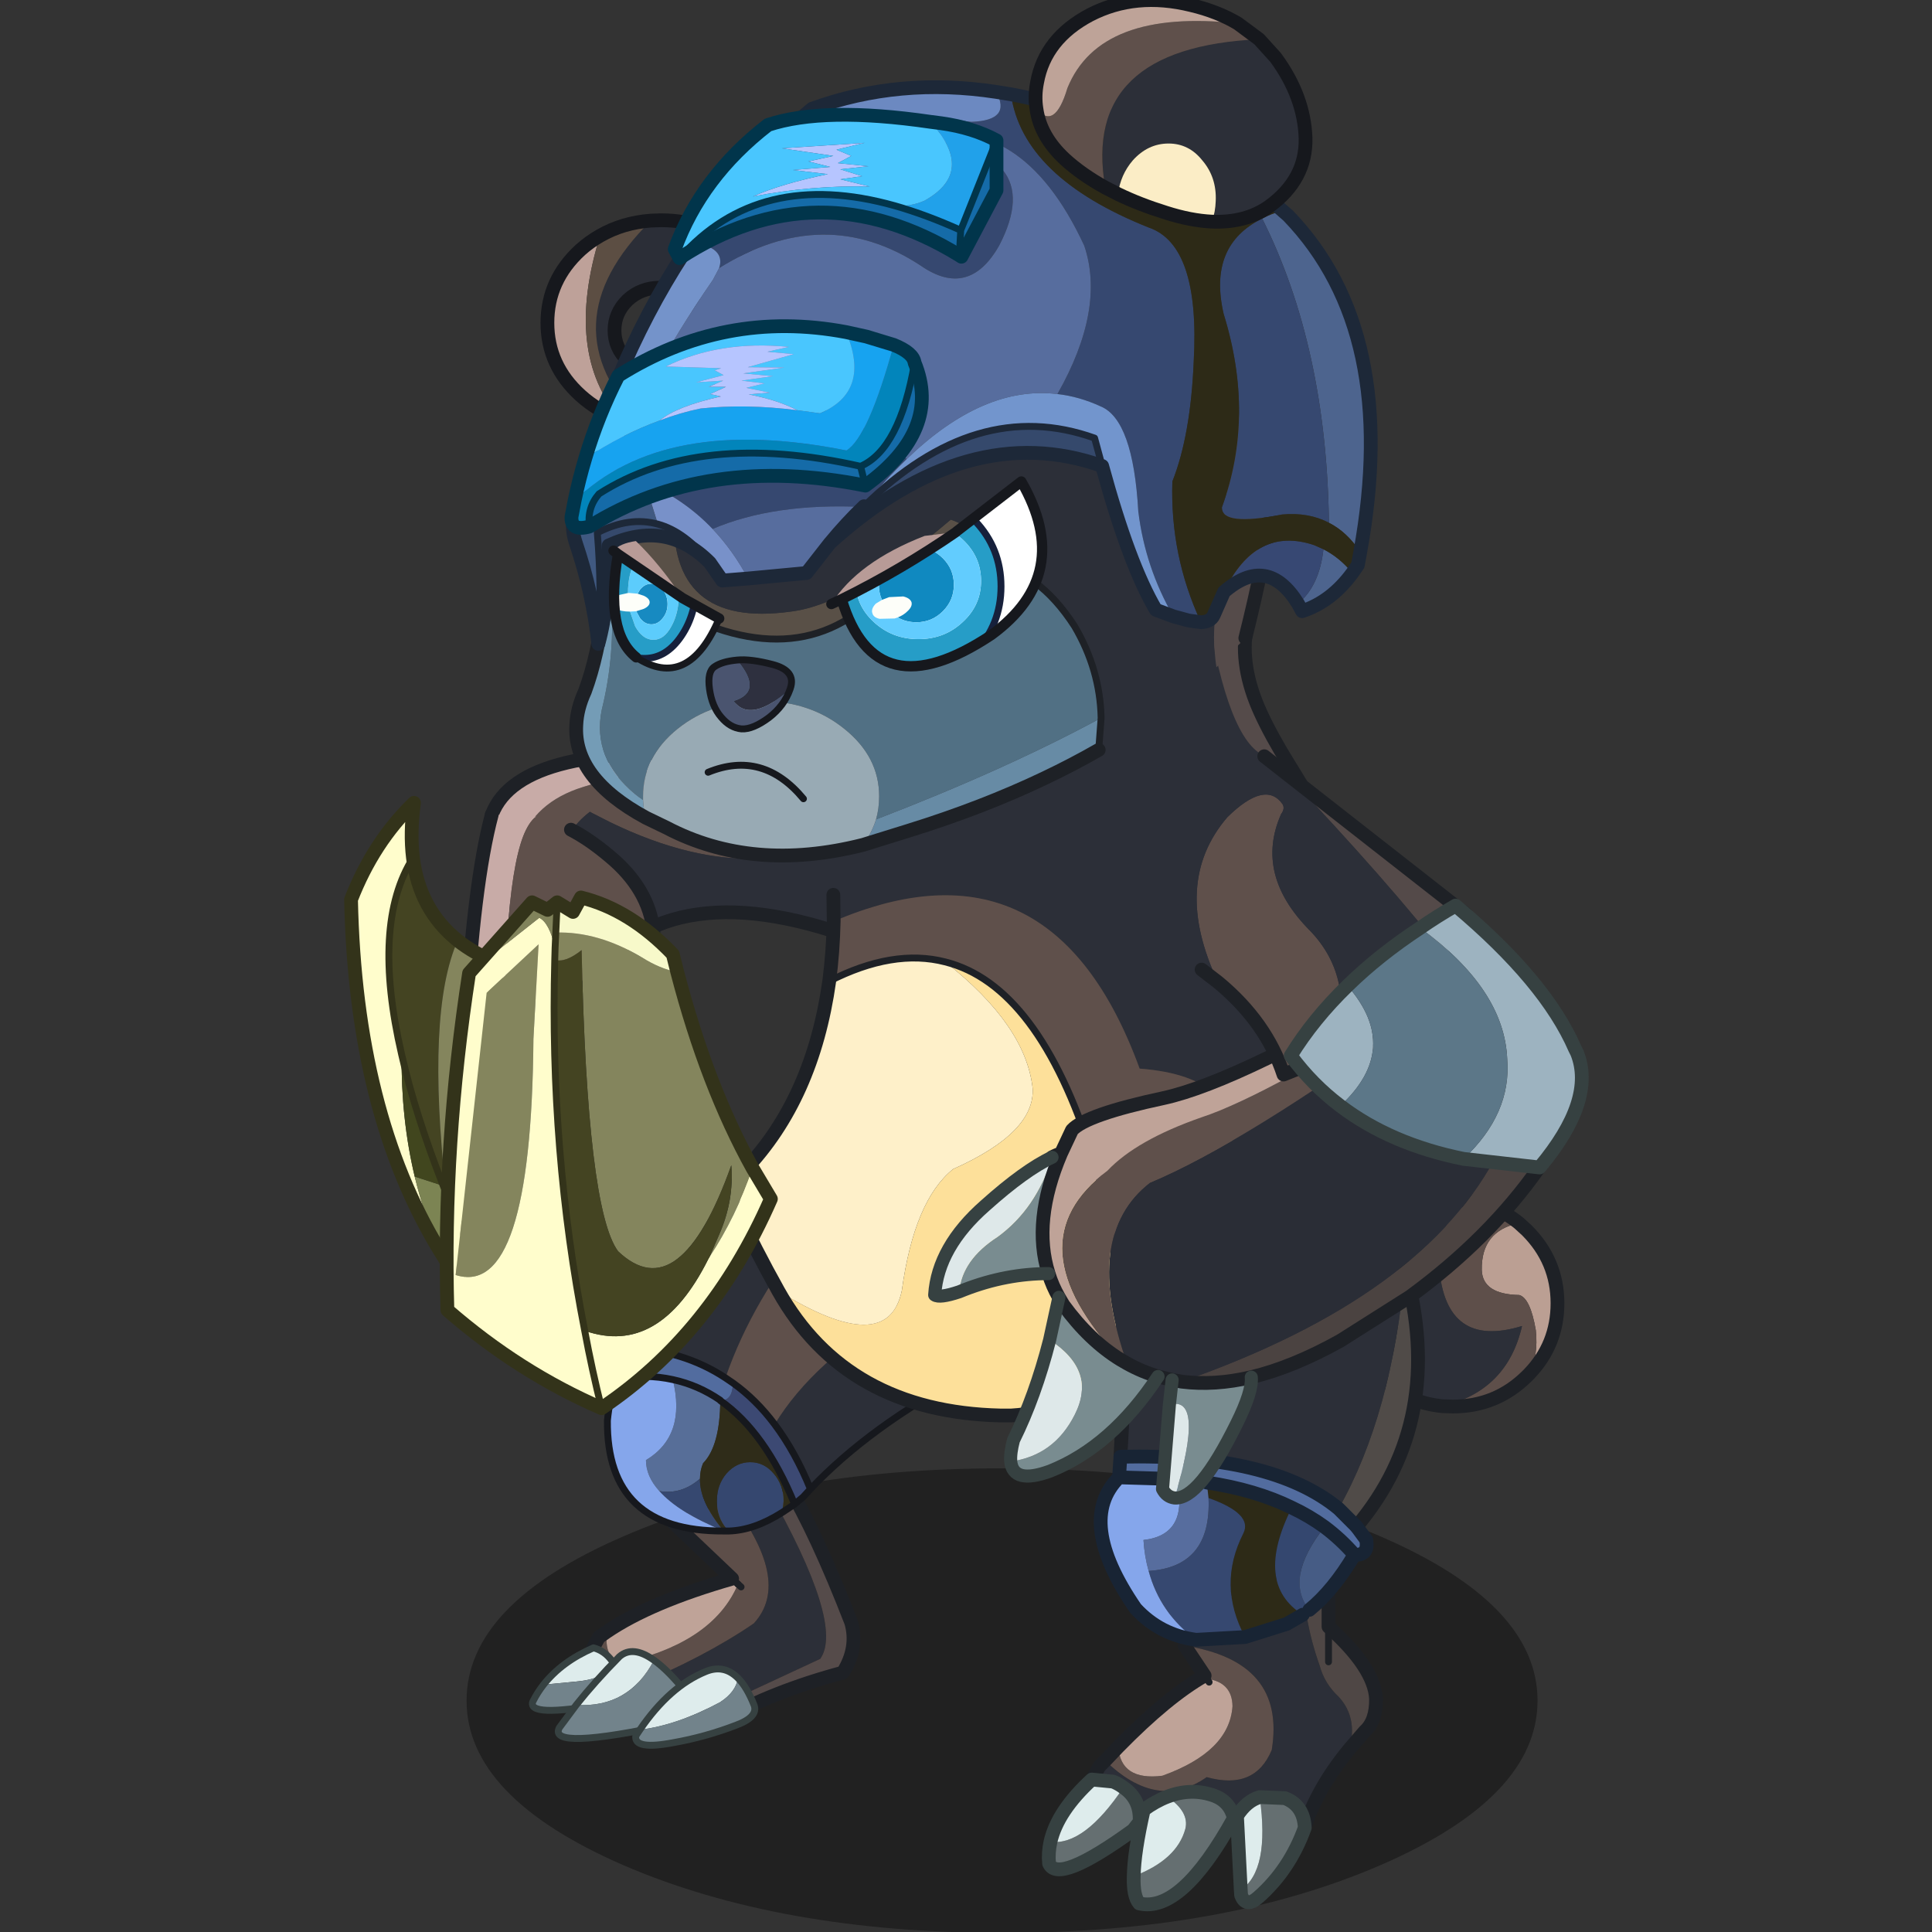 <svg xmlns:ffdec="https://www.free-decompiler.com/flash" xmlns:xlink="http://www.w3.org/1999/xlink" ffdec:objectType="frame" height="90" width="90" xmlns="http://www.w3.org/2000/svg"><rect width="100%" height="100%" fill="#333333" stroke="none"/><use ffdec:characterId="17" height="195.6" transform="matrix(.462 0 0 .462 12.287 -.323)" width="133.65" xlink:href="#a"/><use ffdec:characterId="18" height="70.7" transform="scale(1.67 1.273)" width="53.9" xlink:href="#b"/><defs><g id="a" transform="translate(8.8 .7)"><use ffdec:characterId="1" height="67.5" transform="translate(11.65 148.05) scale(.694)" width="155.6" xlink:href="#c"/><use ffdec:characterId="2" height="29.65" transform="translate(13.333 75.256) scale(.694)" width="60.05" xlink:href="#d"/><use ffdec:characterId="3" height="32" transform="translate(99.856 120.306) scale(.694)" width="32.4" xlink:href="#e"/><use ffdec:characterId="4" height="39.5" transform="translate(17.953 148.906) scale(.694)" width="48.15" xlink:href="#f"/><use ffdec:characterId="5" height="53.05" transform="translate(25.503 117.903) scale(.694)" width="53.25" xlink:href="#g"/><use ffdec:characterId="6" height="121.65" transform="translate(37.806 58.993) scale(.694)" width="100.65" xlink:href="#h"/><use ffdec:characterId="7" height="52.4" transform="translate(69.656 156.356) scale(.694)" width="49.55" xlink:href="#i"/><use ffdec:characterId="8" height="56.1" transform="translate(74.906 127.206) scale(.694)" width="48.1" xlink:href="#j"/><use ffdec:characterId="9" height="89.95" transform="translate(-.694 80.256) scale(.694)" width="63" xlink:href="#k"/><use ffdec:characterId="10" height="126.3" transform="translate(19.106 -.694) scale(.694)" width="121.65" xlink:href="#l"/><use ffdec:characterId="11" height="27.1" transform="translate(26.5 48.55) scale(.694)" width="62.25" xlink:href="#m"/><clipPath id="n" transform="translate(24.35 48.55) scale(.694)"><path d="m52.8 7.35.05-.05.05-.05L62.3 0q7.75 13.45-4.35 22.3Q41.1 33.5 36.2 17.1q8.7-4.3 16.6-9.75m-49.1 3.2 9.4 6.4 5.3 2.95q-4.5 10.55-12.05 5.65-4.6-3.65-2.65-15" fill="#fff" fill-rule="evenodd"/></clipPath><g clip-path="url(#n)"><use ffdec:characterId="12" height="27.9" transform="translate(24.003 49.452) scale(.694)" width="60.35" xlink:href="#o"/></g><use ffdec:characterId="13" height="28.35" transform="translate(25.946 48.03) scale(.694)" width="63.8" xlink:href="#p"/><use ffdec:characterId="14" height="78.2" transform="translate(58.19 97.43) scale(.694)" width="89.8" xlink:href="#q"/><use ffdec:characterId="15" height="61.75" transform="translate(83.3 75.556) scale(.694)" width="59.8" xlink:href="#r"/></g><g id="d"><path d="M57.25 7.95Q41 21.6 17.15 10L14.5 8.65l-.25-.15q-1.85 1.4-3 3.25-1.75 2.8-5.5 10-7.8.45-6.9-2.05.85-2.55 5.2-6.55 2.1-6.05 9.2-8.25Q20.3 2.65 35.35.45 45.2 1.2 57.8 3.3l-.55 4.65" fill="#5f504b" fill-rule="evenodd" transform="translate(1.25 1)"/><path d="m57.25 7.95-2.5 19.7q-14.65-5.7-24.8-4.25-5.15.7-9.15 3.25-7.95 1.65-16.75-1.15.6-1.75 1.7-3.75 3.75-7.2 5.5-10 1.15-1.85 3-3.25l.25.15L17.15 10Q41 21.6 57.25 7.95" fill="#2c2f38" fill-rule="evenodd" transform="translate(1.25 1)"/><path d="M4.05 13.15Q1.55 10.9 0 8.9 4.1-1.95 35.35.45 20.3 2.65 13.25 4.9q-7.1 2.2-9.2 8.25" fill="#c8aba7" fill-rule="evenodd" transform="translate(1.25 1)"/><path d="M7 22.75q-1.1 2-1.7 3.75 8.8 2.8 16.75 1.15 4-2.55 9.15-3.25 10.15-1.45 24.8 4.25l2.5-19.7.55-4.65Q46.45 2.2 36.6 1.45 5.35-.95 1.25 9.9" fill="none" stroke="#1e2126" stroke-linecap="round" stroke-linejoin="round" stroke-width="2"/></g><g id="e"><path d="m24.8 3.35 1.15 1.05Q30.4 8.85 30.4 15q0 6-4.15 10.3 1.4-2.6 1-6.4-.8-4.65-2.4-5.1-5.35-.1-5.45-3.65-.1-5.65 5.4-6.8" fill="#bb9f93" fill-rule="evenodd" transform="translate(1 1)"/><path d="M13.7 29.95q9.4-2.25 11.55-11.65Q14.2 21.7 13.2 9.8l-.05-.4v-.1q.2-6.6 3.9-9.2 4.35.5 7.75 3.25-5.5 1.15-5.4 6.8.1 3.55 5.45 3.65 1.6.45 2.4 5.1.4 3.8-1 6.4l-.3.3Q21.5 30 15.2 30l-1.5-.05" fill="#5e4f4a" fill-rule="evenodd" transform="translate(1 1)"/><path d="M13.7 29.95q-5.35-.5-9.25-4.35Q0 21.2 0 15 0 8.85 4.45 4.4 8.9 0 15.2 0l1.85.1q-3.7 2.6-3.9 9.2v.1l.05.4q1 11.9 12.05 8.5-2.15 9.4-11.55 11.65" fill="#2c2f38" fill-rule="evenodd" transform="translate(1 1)"/><path d="M18.05 1.1 16.2 1Q9.9 1 5.45 5.4 1 9.85 1 16q0 6.2 4.45 10.6 3.9 3.85 9.25 4.35l1.5.05q6.3 0 10.75-4.4l.3-.3Q31.4 22 31.4 16q0-6.15-4.45-10.6L25.8 4.35Q22.4 1.6 18.05 1.1z" fill="none" stroke="#1e2126" stroke-linecap="round" stroke-linejoin="round" stroke-width="2"/></g><g id="f"><path d="m24.6 33.45-10.1-3.9Q25 25.2 32.15 20.3q5.7-6.2-3.75-18.3L34.1.65q11.25 19.8 7.7 24.8l-17.2 8" fill="#2c2f38" fill-rule="evenodd" transform="translate(.5 1)"/><path d="M34.1.65 36.95 0q4.3 7.15 9.35 20.15 1.05 3.7-1.2 7.3-9.95 2.65-17.8 7l-2.7-1 17.2-8q3.55-5-7.7-24.8" fill="#554b4a" fill-rule="evenodd" transform="translate(.5 1)"/><path d="m14.5 29.55-6.3-2.4q-.65-1.25 1.45-4.85l1.15-.8q-.5 4.9 3.35 4.3 12.25-3.05 15.7-11.2l-.85-.8-10.15-9.65L28.4 2q9.45 12.1 3.75 18.3Q25 25.2 14.5 29.55M30.3 15l-.45-.4.45.4" fill="#5d4e49" fill-rule="evenodd" transform="translate(.5 1)"/><path d="M10.8 21.5q6.35-4.3 18.2-7.7l.85.8q-3.45 8.15-15.7 11.2-3.85.6-3.35-4.3" fill="#bfa398" fill-rule="evenodd" transform="translate(.5 1)"/><path d="m24.6 33.45-10.1-3.9M28.4 2 34.1.65M29.85 14.6l-.85-.8" fill="none" stroke="#16181d" stroke-linecap="round" stroke-linejoin="round" transform="translate(.5 1)"/><path d="M34.6 1.65 37.45 1q4.3 7.15 9.35 20.15 1.05 3.7-1.2 7.3-9.95 2.65-17.8 7l-2.7-1M15 30.55l-6.3-2.4q-.65-1.25 1.45-4.85l1.15-.8q6.35-4.3 18.2-7.7L19.35 5.15 28.9 3" fill="none" stroke="#1e2126" stroke-linecap="round" stroke-linejoin="round" stroke-width="2"/><path d="m29.85 14.6.45.4" fill="none" stroke="#1e2126" stroke-linecap="round" stroke-linejoin="round" transform="translate(.5 1)"/><path d="M1.6 29.2q2.65-3.35 7.25-5.35 1.6.4 2.7 1.9-.35 2.55-5.2 3l-4.75.45" fill="#deecec" fill-rule="evenodd" transform="translate(.5 1)"/><path d="m11.55 25.75 1 1.7q1.3 3.45-2.45 4.6Q-.85 34 .05 31.65q.65-1.3 1.55-2.45l4.75-.45q4.85-.45 5.2-3" fill="#72838b" fill-rule="evenodd" transform="translate(.5 1)"/><path d="m11.55 25.75 1 1.7q1.3 3.45-2.45 4.6Q-.85 34 .05 31.65q.65-1.3 1.55-2.45 2.65-3.35 7.25-5.35 1.6.4 2.7 1.9z" fill="none" stroke="#364141" stroke-linecap="round" stroke-linejoin="round" transform="translate(.5 1)"/><path d="M6.35 32.15q2.7-3.4 6.3-7.05 1.95-1.65 5 .55-3.65 6.95-11.3 6.5" fill="#deecec" fill-rule="evenodd" transform="translate(.5 1)"/><path d="M17.65 25.65q1.7 1.2 3.75 3.6 2.35 4.1-1.1 5.65-18.2 3.95-16.4.55l2.45-3.3q7.65.45 11.3-6.5" fill="#72838b" fill-rule="evenodd" transform="translate(.5 1)"/><path d="M17.65 25.65q1.7 1.2 3.75 3.6 2.35 4.1-1.1 5.65-18.2 3.95-16.4.55l2.45-3.3q2.7-3.4 6.3-7.05 1.95-1.65 5 .55z" fill="none" stroke="#364141" stroke-linecap="round" stroke-linejoin="round" transform="translate(.5 1)"/><path d="M15.6 35.75q4.3-6.3 9.55-8.45 2.65-1.1 4.7.95-.3 2-2.6 3.5-6.25 3.35-11.65 4" fill="#deecec" fill-rule="evenodd" transform="translate(.5 1)"/><path d="M15.6 35.75q5.4-.65 11.65-4 2.3-1.5 2.6-3.5 1.3 1.3 2.35 3.95.6 1.7-2.65 2.9-4.45 1.7-8.95 2.5-5.9 1.15-5.6-.95l.6-.9" fill="#72838b" fill-rule="evenodd" transform="translate(.5 1)"/><path d="M29.85 28.25q-2.05-2.05-4.7-.95-5.25 2.15-9.55 8.45l-.6.9q-.3 2.1 5.6.95 4.5-.8 8.95-2.5 3.25-1.2 2.65-2.9-1.05-2.65-2.35-3.95z" fill="none" stroke="#364141" stroke-linecap="round" stroke-linejoin="round" transform="translate(.5 1)"/></g><g id="g"><path d="m29.5 45.95-1.05 1.15-1.25 1.05q-4.3-10.5-10.8-15.05v-.05q1.75.15 1.85-2.5 3.35 2.4 6.05 6 3 4 5.2 9.4" fill="#3c4973" fill-rule="evenodd" transform="translate(.5 .5)"/><path d="M1.2 29.9q.65-2.25 1.65-4.5 8.15.35 14.3 4.4l1.1.75q-.1 2.65-1.85 2.5-3.2-2.2-6.9-3-3.85-.85-8.3-.15" fill="#526c9f" fill-rule="evenodd" transform="translate(.5 .5)"/><path d="M16.4 33.05v.05q-.05 6.6-2.5 9.1-.45 1.05-.45 2.25-2.7 2.35-5.9 1.8-1.95-2.15-1.95-4.5 5.9-3.55 3.9-11.7 3.7.8 6.9 3" fill="#576e98" fill-rule="evenodd" transform="translate(.5 .5)"/><path d="M25.4 49.35q-4.1 2.6-7.75 2.7l-.35-.35q-1.4-1.65-1.4-4t1.4-4q1.45-1.65 3.45-1.65t3.4 1.65q1.45 1.65 1.45 4l-.2 1.65" fill="#35476f" fill-rule="evenodd" transform="translate(.5 .5)"/><path d="M7.55 46.25q3.2.55 5.9-1.8-.1 3.35 3.45 7.6-6.6-2.7-9.35-5.8" fill="#364870" fill-rule="evenodd" transform="translate(.5 .5)"/><path d="M16.9 52.05Q-.15 52.15 0 36q.3-3 1.2-6.1 4.45-.7 8.3.15 2 8.15-3.9 11.7 0 2.35 1.95 4.5 2.75 3.1 9.35 5.8" fill="#85a6eb" fill-rule="evenodd" transform="translate(.5 .5)"/><path d="m27.2 48.15-1.8 1.2.2-1.65q0-2.35-1.45-4-1.4-1.65-3.4-1.65T17.3 43.7q-1.4 1.65-1.4 4t1.4 4l.35.35h-.75q-3.55-4.25-3.45-7.6 0-1.2.45-2.25 2.45-2.5 2.5-9.1 6.5 4.55 10.8 15.05" fill="#2f2c19" fill-rule="evenodd" transform="translate(.5 .5)"/><path d="M2.85 25.4Q7.7 14 20.75 1.3L22.1 0 30 7.7q-8.85 10.55-12.85 22.1-6.15-4.05-14.3-4.4m39.7-5.5 9.7 9.45q-14.15 7.5-22.75 16.6-2.2-5.4-5.2-9.4 5.6-9.2 18.25-16.65" fill="#2c2f38" fill-rule="evenodd" transform="translate(.5 .5)"/><path d="m30 7.7 12.55 12.2Q29.9 27.35 24.3 36.55q-2.7-3.6-6.05-6l-1.1-.75q4-11.55 12.85-22.1" fill="#5f504b" fill-rule="evenodd" transform="translate(.5 .5)"/><path d="M2.85 25.4Q7.7 14 20.75 1.3L22.1 0m30.15 29.35q-14.15 7.5-22.75 16.6l-1.05 1.15-1.25 1.05-1.8 1.2q-4.1 2.6-7.75 2.7h-.75Q-.15 52.15 0 36q.3-3 1.2-6.1.65-2.25 1.65-4.5 8.15.35 14.3 4.4l1.1.75q3.35 2.4 6.05 6 3 4 5.2 9.4m-13.1-12.9v.05q6.5 4.55 10.8 15.05M9.5 30.05q3.7.8 6.9 3M1.2 29.9q4.45-.7 8.3.15" fill="none" stroke="#16181d" stroke-linecap="round" stroke-linejoin="round" transform="translate(.5 .5)"/></g><g id="h"><path d="M14.6 37.35v-20.5L44.25.65Q50.35-2.1 53.4-4q3.05-1.95 6-3.1 2.9-1.2 9.1.2 2.9 20.5 8.15 23.75 1.8 1.1 4.1 1.5l.8 1.3h.3l1.25 2.55.7 1.05h-.2q7.6 17.05 8.55 45.05-.15 14.55 5.1 22.55 3.2 5.75-.95 11.75-11.8 9.2-36.1 9.2 26.5-23.8 12-35.55Q75 63.8 59.1 62.6 46.35 27.65 14.65 41.2l-.05-3.85M83.1 22.2l-1.55-2.55 1.55 2.55" fill="#2c2f38" fill-rule="evenodd" transform="translate(1 7.65)"/><path d="M68.5-6.9q3.2 1.1 6.15 5.4-1.05 5.65 2 12.35 1.55 3.4 4.1 7.5-2.3-.4-4.1-1.5Q71.4 13.6 68.5-6.9" fill="#554b4a" fill-rule="evenodd" transform="translate(1 7.65)"/><path d="M6.6 94.9Q3.3 89 .2 82.45q-.8-1.85 1.55-5.15Q11.6 66.95 14 49.9q9.3-4.75 16.85-2.8 11.65 9.15 12.7 18.3Q44 71.85 32 77.2q-5.65 4.55-7.45 17.65-2.05 9.9-17.95.05" fill="#fef0c9" fill-rule="evenodd" transform="translate(1 7.65)"/><path d="M48.1 111.3q-3.45 1.45-7.65 1.7H38.9q-22.45-.5-32.3-18.1 15.9 9.85 17.95-.05 1.8-13.1 7.45-17.65 12-5.35 11.55-11.8-1.05-9.15-12.7-18.3 13.55 3.4 21.4 28.25 4.45 13.8 3.85 29.6-3.3 4.35-8 6.35" fill="#fde09a" fill-rule="evenodd" transform="translate(1 7.65)"/><path d="m60.2 111.8-12.1-.5q4.7-2 8-6.35.6-15.8-3.85-29.6Q44.4 50.5 30.85 47.1 23.3 45.15 14 49.9q.55-4.2.65-8.7 31.7-13.55 44.45 21.4Q75 63.8 72.2 76.25 86.7 88 60.2 111.8" fill="#5f504b" fill-rule="evenodd" transform="translate(1 7.65)"/><path d="M75.65 6.15q-1.05 5.65 2 12.35 1.55 3.4 4.1 7.5l.8 1.3 1.55 2.55.7 1.05m-.2 0q7.6 17.05 8.55 45.05Q93 90.5 98.25 98.5q3.2 5.75-.95 11.75-11.8 9.2-36.1 9.2l-12.1-.5q-3.45 1.45-7.65 1.7H39.9q-22.45-.5-32.3-18.1-3.3-5.9-6.4-12.45-.8-1.85 1.55-5.15Q12.6 74.6 15 57.55q.55-4.2.65-8.7L15.6 45" fill="none" stroke="#1e2126" stroke-linecap="round" stroke-linejoin="round" stroke-width="2"/><path d="m81.85 19.65 1.25 2.55M14 49.9q9.3-4.75 16.85-2.8 13.55 3.4 21.4 28.25 4.45 13.8 3.85 29.6-3.3 4.35-8 6.35" fill="none" stroke="#1e2126" stroke-linecap="round" stroke-linejoin="round" transform="translate(1 7.65)"/></g><g id="i"><path d="M19.75 12.8 16.8 8.45l20.05-7.1q.05 7.45 2.5 14.3.7 2.65 2.8 4.6 2.75 3 1.55 7.55-4.7 5.7-6.6 11.6L5.6 36.25q-1.1-1.05 1.75-5.9l.85-.85q7.6 7.4 14.75 2.4 7 1.95 9.45-3.95Q34.5 15.1 19.75 12.8" fill="#2c2f38" fill-rule="evenodd" transform="translate(1 1)"/><path d="m8.2 29.5 1.9-2q.35 4.95 6.4 4.2 9.75-3.5 10.2-10.1-.05-3.5-3.75-4l-.3-.45-2.9-4.35Q34.5 15.1 32.4 27.95q-2.45 5.9-9.45 3.95-7.15 5-14.75-2.4" fill="#5f504b" fill-rule="evenodd" transform="translate(1 1)"/><path d="M10.1 27.5q7.1-7.25 12.55-10.35l.3.45.35.5-.35-.5q3.7.5 3.75 4-.45 6.6-10.2 10.1-6.05.75-6.4-4.2" fill="#bfa398" fill-rule="evenodd" transform="translate(1 1)"/><path d="M36.85 1.35 40.65 0v10.05Q47.3 16 47.55 20.5q.05 3.25-1.65 4.75l-2.2 2.55q1.2-4.55-1.55-7.55-2.1-1.95-2.8-4.6-2.45-6.85-2.5-14.3m3.8 8.7v5.1-5.1" fill="#4f4745" fill-rule="evenodd" transform="translate(1 1)"/><path d="M19.75 12.8 16.8 8.45l20.05-7.1M22.95 17.6l-.3-.45" fill="none" stroke="#16181d" stroke-linecap="round" stroke-linejoin="round" transform="translate(1 1)"/><path d="M37.85 2.35 41.65 1v10.05Q48.3 17 48.55 21.5q.05 3.25-1.65 4.75l-2.2 2.55q-4.7 5.7-6.6 11.6L6.6 37.25q-1.1-1.05 1.75-5.9l.85-.85 1.9-2q7.1-7.25 12.55-10.35l-2.9-4.35" fill="none" stroke="#1e2126" stroke-linecap="round" stroke-linejoin="round" stroke-width="2"/><path d="m23.3 18.1-.35-.5m17.7-2.45v-5.1" fill="none" stroke="#1e2126" stroke-linecap="round" stroke-linejoin="round" transform="translate(1 1)"/><path d="M12.35 46.3q6.3-2.4 7.5-6.9.6-2.45-2.65-4.65 3.5-1.35 6.85-.15 2.25.85 2.85 3.25-7.65 13.85-13.75 12.4-.9-1.05-.8-3.95" fill="#656f71" fill-rule="evenodd" transform="translate(1 1)"/><path d="M12.35 46.3q.05-3.5 1.45-9.65 1.7-1.25 3.4-1.9 3.25 2.2 2.65 4.65-1.2 4.5-7.5 6.9" fill="#deecec" fill-rule="evenodd" transform="translate(1 1)"/><path d="M18.2 35.75q-1.7.65-3.4 1.9-1.4 6.15-1.45 9.65-.1 2.9.8 3.95 6.1 1.45 13.75-12.4-.6-2.4-2.85-3.25-3.35-1.2-6.85.15z" fill="none" stroke="#364141" stroke-linecap="round" stroke-linejoin="round" stroke-width="2"/><path d="M27.9 48.3q4.25-2.85 2.75-13.5l3.65.15q2.75 1.05 2.9 4.3-2.2 6.1-6.75 10.1-1.8 1.6-2.5-.3l-.05-.75" fill="#656f71" fill-rule="evenodd" transform="translate(1 1)"/><path d="M30.65 34.8q1.5 10.65-2.75 13.5l-.55-10.75q1.4-2.2 3.3-2.75" fill="#deecec" fill-rule="evenodd" transform="translate(1 1)"/><path d="M31.65 35.8q-1.9.55-3.3 2.75l.55 10.75.05.75q.7 1.9 2.5.3 4.55-4 6.75-10.1-.15-3.25-2.9-4.3l-3.65-.15z" fill="none" stroke="#364141" stroke-linecap="round" stroke-linejoin="round" stroke-width="2"/><path d="M10.85 33.4q2.55 1.75 2.35 5l-.95 1.2Q1.35 47.5.05 44.45q-.15-1.55.2-3.15 4.9.6 10.6-7.9" fill="#656f71" fill-rule="evenodd" transform="translate(1 1)"/><path d="M.25 41.3q1-4.45 6-9.05l3.1.3q.85.35 1.5.85-5.7 8.5-10.6 7.9" fill="#deecec" fill-rule="evenodd" transform="translate(1 1)"/><path d="M11.85 34.4q2.55 1.75 2.35 5l-.95 1.2q-10.9 7.9-12.2 4.85-.15-1.55.2-3.15 1-4.45 6-9.05l3.1.3q.85.35 1.5.85z" fill="none" stroke="#364141" stroke-linecap="round" stroke-linejoin="round" stroke-width="2"/></g><g id="j"><path d="M44.2 0q6 22-7.05 37.5l-2.6-2.6Q42.35 21.1 44.2 0" fill="#504b48" fill-rule="evenodd" transform="translate(1 1)"/><path d="M3.8 10.2 44.2 0q-1.85 21.1-9.65 34.9-9.75-8.05-31.7-7.55L3.8 10.2" fill="#2c2f38" fill-rule="evenodd" transform="translate(1 1)"/><path d="M29.35 50.3 27 51.65l-6.05 1.9Q16.9 46 20.7 38.5q1.45-2.85-5.05-5.15l-.25-2.25q7.05 1.05 12.35 3.65-5.55 11.05 1.6 15.55" fill="#2d2a17" fill-rule="evenodd" transform="translate(1 1)"/><path d="m20.95 53.55-7.1.4q-5.25-3.85-6.9-10 9.15-.6 8.7-10.6 6.5 2.3 5.05 5.15-3.8 7.5.25 15.05" fill="#364870" fill-rule="evenodd" transform="translate(1 1)"/><path d="m15.4 31.1.25 2.25q.45 10-8.7 10.6-.6-2.1-.75-4.5 6.7-.75 4.8-8.85l4.4.5" fill="#576d9e" fill-rule="evenodd" transform="translate(1 1)"/><path d="m30.3 49.6-.95.7q-7.15-4.5-1.6-15.55 2.55 1.2 4.75 2.8-5.9 7.5-2.2 12.05" fill="#34476f" fill-rule="evenodd" transform="translate(1 1)"/><path d="M13.85 53.95q-5.25-.7-8.8-4.55-8.75-12.75-2.4-19.05l8.35.25q1.9 8.1-4.8 8.85.15 2.4.75 4.5 1.65 6.15 6.9 10" fill="#85a6eb" fill-rule="evenodd" transform="translate(1 1)"/><path d="M36.85 41.6q-3.1 5.2-6.55 8-3.7-4.55 2.2-12.05 2.4 1.8 4.35 4.05" fill="#465c85" fill-rule="evenodd" transform="translate(1 1)"/><path d="m37.15 37.5 1.4 1.9q.45 2.3-1.7 2.2-1.95-2.25-4.35-4.05-2.2-1.6-4.75-2.8-5.3-2.6-12.35-3.65l-4.4-.5-8.35-.25.2-3q21.95-.5 31.7 7.55l2.6 2.6" fill="#526c9f" fill-rule="evenodd" transform="translate(1 1)"/><path d="m3.85 9.3-.05.9m26.5 39.4-.95.7M15.4 31.1l-4.4-.5" fill="none" stroke="#16181d" stroke-linecap="round" stroke-linejoin="round" transform="translate(1 1)"/><path d="M45.2 1q6 22-7.05 37.5M3.85 28.35 4.8 11.2" fill="none" stroke="#1e2126" stroke-linecap="round" stroke-linejoin="round" stroke-width="2"/><path d="m38.15 38.5 1.4 1.9q.45 2.3-1.7 2.2-3.1 5.2-6.55 8m-.95.7L28 52.65l-6.05 1.9-7.1.4q-5.25-.7-8.8-4.55-8.75-12.75-2.4-19.05l.2-3q21.95-.5 31.7 7.55l2.6 2.6m-9.4-2.75q2.55 1.2 4.75 2.8 2.4 1.8 4.35 4.05M16.4 32.1q7.05 1.05 12.35 3.65m-25.1-4.4 8.35.25" fill="none" stroke="#182434" stroke-linecap="round" stroke-linejoin="round" stroke-width="2"/></g><g id="k"><path d="M26.9 2q-4.3 2.85-4.6 29.05l-5.7 2.1Q17.75 11.8 20.45 1.7l6.45.3" fill="#c8aba7" fill-rule="evenodd" transform="translate(1 1)"/><path d="M22.3 31.05Q22.6 4.85 26.9 2q2.4.45 5.05 1.9 2.7 1.4 5.6 3.85 5.75 4.75 6.4 10.95-2.8 2.15-4.1 5.9L22.3 31.05" fill="#5f504b" fill-rule="evenodd" transform="translate(1 1)"/><path d="m23.3 32.05 17.55-6.45q1.3-3.75 4.1-5.9-.65-6.2-6.4-10.95-2.9-2.45-5.6-3.85m-11.5-2.2q-2.7 10.1-3.85 31.45l5.7-2.1" fill="none" stroke="#1e2126" stroke-linecap="round" stroke-linejoin="round" stroke-width="2"/><path d="M9 8q.95 7.55 6.5 12-4.6 10.35-1.7 36.6l-.4-.95q-4.1-10.5-6.05-19.1Q2.95 17.55 9 8" fill="#442" fill-rule="evenodd" transform="translate(1 1)"/><path d="M15.5 20q2.4 1.9 5.7 3.25l-3.3 43.1-4.1-9.75Q10.9 30.35 15.5 20" fill="#84855d" fill-rule="evenodd" transform="translate(1 1)"/><path d="M12.85 65Q.65 44.95 0 14.05 3.25 5.7 9.15 0 8.55 4.35 9 8q-6.05 9.55-1.65 28.55-.1 9.35 1.9 17.75 1.35 5.55 3.6 10.7" fill="#fffdcc" fill-rule="evenodd" transform="translate(1 1)"/><path d="m17.9 66.35-.4 5.4Q15 68.55 12.85 65q-2.25-5.15-3.6-10.7l4.15 1.35.4.95 4.1 9.75" fill="#7c8453" fill-rule="evenodd" transform="translate(1 1)"/><path d="M9.25 54.3q-2-8.4-1.9-17.75 1.95 8.6 6.05 19.1L9.25 54.3" fill="#41461e" fill-rule="evenodd" transform="translate(1 1)"/><path d="M7.35 36.55Q2.95 17.55 9 8m4.4 47.65.4.95 4.1 9.75m-4.5-10.7q-4.1-10.5-6.05-19.1" fill="none" stroke="#33331a" stroke-linecap="round" stroke-linejoin="round" transform="translate(1 1)"/><path d="M13.85 66Q1.65 45.95 1 15.05 4.25 6.7 10.15 1q-.6 4.35-.15 8 .95 7.55 6.5 12 2.4 1.9 5.7 3.25l-3.3 43.1-.4 5.4Q16 69.55 13.85 66z" fill="none" stroke="#33331a" stroke-linecap="round" stroke-linejoin="round" stroke-width="2"/><path d="M29.75 18.85q6.1-.2 12.5 3.6 2.6 1.65 5.15 2.15 4.3 16.5 10.95 28.5-2.45 7.1-6.25 12.85l1.4-3.25q2.15-4.9 1.75-10.05-7.5 21-16.45 12.5-4.5-6.1-5.3-43.75-2.4 1.9-3.9 1.4l.05-1.75.1-2.2M26.5 34.3q-.3 37.8-11.3 34.3l4.5-41 7.55-7.05-.75 13.75" fill="#84855d" fill-rule="evenodd" transform="translate(1 1)"/><path d="M58.35 53.1 61 57.55q-8.6 19.65-24.6 30.4-12-5.2-22.4-14.25-.7-24.05 3.15-48.95l10.2-8.05q1.45.7 2.3 4.35l-.05 1.75q-.75 27.85 4.35 53.9Q44.8 80.5 51.9 66.3l.2-.35q3.8-5.75 6.25-12.85M36.4 87.95q-1.4-5.6-2.45-11.25Q35 82.35 36.4 87.95M26.5 34.3l.75-13.75-7.55 7.05-4.5 41q11 3.5 11.3-34.3" fill="#fffdcc" fill-rule="evenodd" transform="translate(1 1)"/><path d="M29.6 22.8q1.5.5 3.9-1.4.8 37.65 5.3 43.75 8.95 8.5 16.45-12.5.4 5.15-1.75 10.05l-1.4 3.25-.2.35q-7.1 14.2-17.95 10.4-5.1-26.05-4.35-53.9" fill="#442" fill-rule="evenodd" transform="translate(1 1)"/><path d="m29.95 14.45 2.3 1.4 1.15-2.1Q40.55 15.5 46.75 22l.65 2.6q-2.55-.5-5.15-2.15-6.4-3.8-12.5-3.6l.2-4.4" fill="#f7f9ca" fill-rule="evenodd" transform="translate(1 1)"/><path d="m29.95 14.45-.2 4.4-.1 2.2q-.85-3.65-2.3-4.35l-10.2 8.05 9.15-10.3 2.25 1.1 1.4-1.1" fill="#81835b" fill-rule="evenodd" transform="translate(1 1)"/><path d="m29.95 14.45-.2 4.4-.1 2.2-.05 1.75q-.75 27.85 4.35 53.9Q35 82.35 36.4 87.95" fill="none" stroke="#33331a" stroke-linecap="round" stroke-linejoin="round" transform="translate(1 1)"/><path d="m48.4 25.6-.65-2.6q-6.2-6.5-13.35-8.25l-1.15 2.1-2.3-1.4-1.4 1.1-2.25-1.1-9.15 10.3Q14.3 50.65 15 74.7q10.4 9.05 22.4 14.25 16-10.75 24.6-30.4l-2.65-4.45q-6.65-12-10.95-28.5z" fill="none" stroke="#33331a" stroke-linecap="round" stroke-linejoin="round" stroke-width="2"/></g><g id="l"><path d="M9 77.55q.35-7.7 9.4-3.55-.9 17.35 17 14.85 8.75-1.05 23.2-13.35 4.1 1.3 5.35 6.3-8.05-1.05-18.45 6.85Q32.1 98.95 11 84l-2.2-1.6v-.05l.2-4.8" fill="#595047" fill-rule="evenodd" transform="translate(1 1)"/><path d="M11 84q21.1 14.95 34.5 4.65 10.4-7.9 18.45-6.85 7.3.9 12.65 9.2 3.7 6.3 3.85 13.3-13.85 7.5-32.7 14.75.45-1.6.45-3.35 0-5.75-5.05-9.8-5-4.05-12.1-4.05T18.9 105.9q-5 4.05-5 9.8v.55l-.7-.5-.45-.35q-6.3-5.2-4.85-12.3 2-8.05 1.35-16.65L11 84" fill="#517084" fill-rule="evenodd" transform="translate(1 1)"/><path d="m80.45 104.3-.35 4.65q-3.75 2.15-7.85 4.1-9 4.3-19.8 7.65l-6.6 2.05q1.3-1.75 1.9-3.7 18.85-7.25 32.7-14.75" fill="#678ba5" fill-rule="evenodd" transform="translate(1 1)"/><path d="M63.95 81.8q-1.25-5-5.35-6.3-14.45 12.3-23.2 13.35-17.9 2.5-17-14.85-9.05-4.15-9.4 3.55Q9 55 50.05 54.75l51.25 2.05q-3.5 15.1-4.45 35.75.05 2.35.35 4.4-4.75 4.15-12.2 8.95l-4.9 3.05.35-4.65q-.15-7-3.85-13.3-5.35-8.3-12.65-9.2" fill="#2c2f38" fill-rule="evenodd" transform="translate(1 1)"/><path d="M97.2 96.95q-.3-2.05-.35-4.4.95-20.65 4.45-35.75l5 .2q.75 13.2-4.9 35.7l-4.2 4.25" fill="#554b4a" fill-rule="evenodd" transform="translate(1 1)"/><path d="M13.9 116.25v-.55q0-5.75 5-9.8 5.05-4.05 12.15-4.05 7.1 0 12.1 4.05 5.05 4.05 5.05 9.8 0 1.75-.45 3.35-.6 1.95-1.9 3.7-16.05 4.05-28.55-2.5l-3-1.45q-.35-1.25-.4-2.55" fill="#98aab4" fill-rule="evenodd" transform="translate(1 1)"/><path d="M8.8 82.4 11 84l-1.75 2.45q.65 8.6-1.35 16.65-1.45 7.1 4.85 12.3l.45.35.7.5q.05 1.3.4 2.55-10.6-5.75-10.1-13.5.1-2.35 1.25-4.85Q7.35 95.3 8.25 88l.55-5.6" fill="#749cb6" fill-rule="evenodd" transform="translate(1 1)"/><path d="m10 78.55-.2 4.8v.05L9.25 89q-.9 7.3-2.8 12.45-1.15 2.5-1.25 4.85-.5 7.75 10.1 13.5l3 1.45q12.5 6.55 28.55 2.5l6.6-2.05q10.8-3.35 19.8-7.65 4.1-1.95 7.85-4.1m21.3-16.25q5.65-22.5 4.9-35.7" fill="none" stroke="#1e2126" stroke-linecap="round" stroke-linejoin="round" stroke-width="2"/><path d="M8.8 82.4 11 84q21.1 14.95 34.5 4.65 10.4-7.9 18.45-6.85 7.3.9 12.65 9.2 3.7 6.3 3.85 13.3l-.35 4.65" fill="none" stroke="#1e2126" stroke-linecap="round" stroke-linejoin="round" transform="translate(1 1)"/><path d="M27.55 95.9q1.95-.2 5.2.65 3.4.9 2.55 3.45l-.05.15q-5.75 5-8.2 1.7 4.4-1.35.5-5.95" fill="#2e303f" fill-rule="evenodd" transform="translate(1 1)"/><path d="M35.25 100.15q-.85 2.4-3.05 4.1-2.35 1.75-4 1.65-1.65-.15-2.95-1.7-1.35-1.55-1.7-4.1-.35-2.55.75-3.25 1.1-.75 3.25-.95 3.9 4.6-.5 5.95 2.45 3.3 8.2-1.7" fill="#4a546f" fill-rule="evenodd" transform="translate(1 1)"/><path d="M35.25 100.15q-.85 2.4-3.05 4.1-2.35 1.75-4 1.65-1.65-.15-2.95-1.7-1.35-1.55-1.7-4.1-.35-2.55.75-3.25 1.1-.75 3.25-.95 1.95-.2 5.2.65 3.4.9 2.55 3.45l-.05.15m-11.9 12.05q7.95-3.25 13.85 3.85" fill="none" stroke="#16181d" stroke-linecap="round" stroke-linejoin="round" transform="translate(1 1)"/><path d="M10.6 60.85q-3.2-1.05-5.8-3.4Q0 53.1 0 46.9q0-6.2 4.8-10.6 1.35-1.2 2.85-2.05-5.3 17.05 2.95 26.6" fill="#bea199" fill-rule="evenodd" transform="translate(1 1)"/><path d="M11.65 43.6q-1.9 1.85-1.9 4.4 0 2.55 1.9 4.35 1.95 1.85 4.65 1.85t4.6-1.85q1.95-1.8 1.95-4.35t-1.95-4.4q-1.9-1.8-4.6-1.8-2.7 0-4.65 1.8m3.4-11.55L16.5 32q6.85 0 11.65 4.3Q33 40.7 33 46.9q0 6.2-4.85 10.55-4.8 4.35-11.65 4.35l-2.7-.15Q-.3 47.2 15.05 32.05" fill="#2b2e37" fill-rule="evenodd" transform="translate(1 1)"/><path d="M7.65 34.25q3.3-1.9 7.4-2.2Q-.3 47.2 13.8 61.65l-3.2-.8q-8.25-9.55-2.95-26.6" fill="#5c4e43" fill-rule="evenodd" transform="translate(1 1)"/><path d="M12.65 44.6q1.95-1.8 4.65-1.8t4.6 1.8q1.95 1.85 1.95 4.4 0 2.55-1.95 4.35-1.9 1.85-4.6 1.85-2.7 0-4.65-1.85-1.9-1.8-1.9-4.35t1.9-4.4M11.6 61.85q-3.2-1.05-5.8-3.4Q1 54.1 1 47.9q0-6.2 4.8-10.6 1.35-1.2 2.85-2.05 3.3-1.9 7.4-2.2L17.5 33q6.85 0 11.65 4.3Q34 41.7 34 47.9q0 6.2-4.85 10.55-4.8 4.35-11.65 4.35l-2.7-.15-3.2-.8z" fill="none" stroke="#16181d" stroke-linecap="round" stroke-linejoin="round" stroke-width="2"/><path d="M113.55 75.95q-.35-25.55-9.7-44.2 1.3-.7 2.95-1.15l.85.75Q123.9 48.2 118.1 80.2q-1.9-2.9-4.55-4.25m3.4 7.3q-3.05 4.15-7.3 5.55l-.6-1.1q3.1-2.55 3.7-7.9 2.35 1.2 4.2 3.45" fill="#4d648e" fill-rule="evenodd" transform="translate(1 1)"/><path d="M36.2 17.7q12.7-1.4 25.4 0 5.9-.2 3.6-4.35l2.15.35q1.7 12.05 20 19.35 7.5 2.55 6.55 19.5-.45 10.7-3.1 17.4-.35 10.75 4.15 20.45l-1.8-.25-2.2-.6q-4.1-7.1-5.1-15.25Q85.1 61 80.4 59.05q-3.15-1.45-6.3-1.8 7-12.35 3.9-21.55-9.25-19.95-25.05-15.6Q73 21.5 65.65 35.65q-4.4 7.8-11.4 2.95-14-9.2-29.3.35.7-2.1-1.5-3.1-1.7-.45-3.65 1Q27 25.7 36.2 17.7M15.05 55.3q24.75.25 37.15 11.4-3.1 2.95-6.2 6.85l-.1.1q-13-.6-21.9 3.2-4.15-4.35-9.85-6.8Q11.8 69 9.2 68.3q2.2-6.25 5.85-13m98.5 20.65q-2.95-1.55-6.8-1.2Q97.9 76.5 98 73.7q4.85-13.25.25-28.1-2.3-9.95 5.6-13.85 9.35 18.65 9.7 44.2" fill="#364870" fill-rule="evenodd" transform="translate(1 1)"/><path d="M109.05 87.7Q104.6 80.5 98.3 86q4.6-9.65 13.1-6.8l1.35.6q-.6 5.35-3.7 7.9" fill="#374873" fill-rule="evenodd" transform="translate(1 1)"/><path d="M94.95 90.4q-4.5-9.7-4.15-20.45 2.65-6.7 3.1-17.4.95-16.95-6.55-19.5-18.3-7.3-20-19.35 3.85.7 7.85 1.95 17.5 2.4 31.6 14.95-1.65.45-2.95 1.15-7.9 3.9-5.6 13.85 4.6 14.85-.25 28.1-.1 2.8 8.75 1.05 3.85-.35 6.8 1.2 2.65 1.35 4.55 4.25l-.35 1.9-.8 1.15q-1.85-2.25-4.2-3.45l-1.35-.6q-8.5-2.85-13.1 6.8l-1.5 3.4q-.45.95-1.85 1" fill="#2d2a17" fill-rule="evenodd" transform="translate(1 1)"/><path d="M24.95 38.95q15.3-9.55 29.3-.35 7 4.85 11.4-2.95Q73 21.5 52.95 20.1 68.75 15.75 78 35.7q3.1 9.2-3.9 21.55-10.75-1.3-21.9 9.45-12.4-11.15-37.15-11.4 3.75-7.05 9-14.65l.9-1.7m4.2 45.1q-2.2-4.1-5.15-7.2 8.9-3.8 21.9-3.2-2.45 2.35-4.8 5.2l-.05.05-3.4 4.35-8.5.8" fill="#576d9e" fill-rule="evenodd" transform="translate(1 1)"/><path d="m16.05 76.15-1.9-6.1q5.7 2.45 9.85 6.8 2.95 3.1 5.15 7.2l-3.75.3-1.8-2.6q-3.55-4.5-7.55-5.6" fill="#7891c9" fill-rule="evenodd" transform="translate(1 1)"/><path d="m5.55 67.5 3.65.8q2.6.7 4.95 1.75l1.9 6.1Q11.9 75 7.25 77.4q.7 8.4.15 16.15-.8-7.35-3.3-14.75-.55-1.7-.35-3.15.8-5 1.8-8.15" fill="#405981" fill-rule="evenodd" transform="translate(1 1)"/><path d="M19.8 36.85q1.95-1.45 3.65-1 2.2 1 1.5 3.1l-.9 1.7q-5.25 7.6-9 14.65-3.65 6.75-5.85 13l-3.65-.8q2.05-6.35 4.55-12.15 4.25-10.15 9.7-18.5" fill="#7493ca" fill-rule="evenodd" transform="translate(1 1)"/><path d="M74.1 57.25q3.15.35 6.3 1.8Q85.1 61 85.85 74.3q1 8.15 5.1 15.25l-2.55-.95q-3.9-6.6-7.8-20.9l-1.1-4.05Q62.3 57.5 46 73.55q3.1-3.9 6.2-6.85 11.15-10.75 21.9-9.45" fill="#7295cd" fill-rule="evenodd" transform="translate(1 1)"/><path d="M65.2 13.35q2.3 4.15-3.6 4.35-12.7-1.4-25.4 0l2.25-1.9q12.65-4.6 26.75-2.45" fill="#6c89c1" fill-rule="evenodd" transform="translate(1 1)"/><path d="M7.4 93.55q.55-7.75-.15-16.15 4.65-2.4 8.8-1.25 4 1.1 7.55 5.6-6.3-6.35-14.7-2.5.1 8.5-1.5 14.3m33.7-14.7q2.35-2.85 4.8-5.2l.1-.1q16.3-16.05 33.5-9.9l1.1 4.05q-19.5-6.9-39.5 11.15" fill="#35496c" fill-rule="evenodd" transform="translate(1 1)"/><path d="M7.4 93.55q.55-7.75-.15-16.15 4.65-2.4 8.8-1.25 4 1.1 7.55 5.6m22.4-8.2q16.3-16.05 33.5-9.9l1.1 4.05" fill="none" stroke="#1d2838" stroke-linecap="round" stroke-linejoin="round" transform="translate(1 1)"/><path d="M66.2 14.35Q52.1 12.2 39.45 16.8l-2.25 1.9q-9.2 8-16.4 19.15-5.45 8.35-9.7 18.5-2.5 5.8-4.55 12.15-1 3.15-1.8 8.15-.2 1.45.35 3.15 2.5 7.4 3.3 14.75 1.6-5.8 1.5-14.3 8.4-3.85 14.7 2.5l1.8 2.6 3.75-.3 8.5-.8 3.4-4.35.05-.05q2.35-2.85 4.8-5.2l.1-.1m44.95 16 2.2.6 1.8.25q1.4-.05 1.85-1l1.5-3.4q6.3-5.5 10.75 1.7l.6 1.1q4.25-1.4 7.3-5.55l.8-1.15.35-1.9q5.8-32-10.45-48.85l-.85-.75Q93.7 19.05 76.2 16.65q-4-1.25-7.85-1.95l-2.15-.35M81.6 68.7q3.9 14.3 7.8 20.9l2.55.95M81.6 68.7q-19.5-6.9-39.5 11.15" fill="none" stroke="#1d2838" stroke-linecap="round" stroke-linejoin="round" stroke-width="2"/><path d="m41.55 22.65-7.5-1.1 12.05-.8-4.1 1 2.15.9-1.95 1.05 4.45.45-4.1.45 3.2 1-3.2.45 4.3 1.05q-8.5-.2-17 1.45 4.1-1.85 10.9-3.25l-5.1-.6 5.45-.45-3.2-.8 3.65-.8" fill="#b6c5ff" fill-rule="evenodd" transform="translate(1 1)"/><path d="m55.65 17.7 1.55.2q4.65.65 8.05 2.5l-5.2 13.05q-5-2.25-9.55-3.55 2.25.15 4.3-.75 7.5-4.2.85-11.45" fill="#21a1ea" fill-rule="evenodd" transform="translate(1 1)"/><path d="M65.25 20.4v7.25l-5.1 9.65-.3-.2q-20.65-12.65-40.65.4 11.55-13.15 31.3-7.6 4.55 1.3 9.55 3.55l5.2-13.05m-5.4 16.7.2-3.65-.2 3.65" fill="#156ba8" fill-rule="evenodd" transform="translate(1 1)"/><path d="m19.2 37.5-.7-1.3q3.85-10.55 13.55-18.05 8.15-2.7 23.6-.45 6.65 7.25-.85 11.45-2.05.9-4.3.75-19.75-5.55-31.3 7.6m22.35-14.85-3.65.8 3.2.8-5.45.45 5.1.6q-6.8 1.4-10.9 3.25 8.5-1.65 17-1.45l-4.3-1.05 3.2-.45-3.2-1 4.1-.45-4.45-.45 1.95-1.05-2.15-.9 4.1-1-12.05.8 7.5 1.1" fill="#49c6fe" fill-rule="evenodd" transform="translate(1 1)"/><path d="M50.5 29.9q4.55 1.3 9.55 3.55l5.2-13.05m-5.2 13.05-.2 3.65m-40.65.4q11.55-13.15 31.3-7.6" fill="none" stroke="#01354b" stroke-linecap="round" stroke-linejoin="round" transform="translate(1 1)"/><path d="m56.65 18.7 1.55.2q4.65.65 8.05 2.5v7.25l-5.1 9.65-.3-.2q-20.65-12.65-40.65.4l-.7-1.3q3.85-10.55 13.55-18.05 8.15-2.7 23.6-.45z" fill="none" stroke="#01354b" stroke-linecap="round" stroke-linejoin="round" stroke-width="2"/><path d="M50.3 50.1q2.85 1.15 3.05 2.6-2.15 12.55-7.85 15.05-23.45-5.3-38 4-1.75 2-1.4 4.75-2.7.75-2.6-1.4l.45-2.35q13-12.6 39.5-7.3 3.15-1.9 6.85-15.35" fill="#0285bb" fill-rule="evenodd" transform="translate(1 1)"/><path d="M53.35 52.7q4 9.75-7.15 17.85Q23.1 65.9 6.1 76.5q-.35-2.75 1.4-4.75 14.55-9.3 38-4 5.7-2.5 7.85-15.05M46.2 70.55l-.7-2.8.7 2.8" fill="#156ba8" fill-rule="evenodd" transform="translate(1 1)"/><path d="m43.4 48.25 2.95.65 3.95 1.2q-3.7 13.45-6.85 15.35-26.5-5.3-39.5 7.3.65-3.15 1.55-6.15 5.4-3.55 10.8-5.5 3-1.15 5.95-1.75 6.6-.7 14.05.25l3.3.45q7.45-3.15 3.8-11.8" fill="#17a3f0" fill-rule="evenodd" transform="translate(1 1)"/><path d="M5.5 66.6q1.85-6.25 4.8-12 15.35-9.7 33.1-6.35 3.65 8.65-3.8 11.8l-3.3-.45q-2.75-1.45-7.05-2.3l3.1-.25-3.45-.7 2.65-.65-3.35-.4 4.6-.65-4.35-.4 6-.85-5.35-.05 6.7-1.9-3.85-.35 3.15-.7q-10.1-1-17.9 2.85l8.05.25-.95.3 1.3.7-4 1.05 3.95-.25-2.1.9h2.5l-2.3 1.05 1.55.35q-6.45 1.45-8.9 3.5-5.4 1.95-10.8 5.5" fill="#49c6fe" fill-rule="evenodd" transform="translate(1 1)"/><path d="M36.3 59.6q-7.45-.95-14.05-.25-2.95.6-5.95 1.75 2.45-2.05 8.9-3.5l-1.55-.35 2.3-1.05h-2.5l2.1-.9-3.95.25 4-1.05-1.3-.7.95-.3-8.05-.25Q25 49.4 35.1 50.4l-3.15.7 3.85.35-6.7 1.9 5.35.05-6 .85 4.35.4-4.6.65 3.35.4-2.65.65 3.45.7-3.1.25q4.3.85 7.05 2.3" fill="#b6c5ff" fill-rule="evenodd" transform="translate(1 1)"/><path d="M6.1 76.5q-.35-2.75 1.4-4.75 14.55-9.3 38-4 5.7-2.5 7.85-15.05M45.5 67.75l.7 2.8" fill="none" stroke="#01354b" stroke-linecap="round" stroke-linejoin="round" transform="translate(1 1)"/><path d="m44.4 49.25 2.95.65 3.95 1.2q2.85 1.15 3.05 2.6 4 9.75-7.15 17.85Q24.1 66.9 7.1 77.5q-2.7.75-2.6-1.4l.45-2.35Q5.6 70.6 6.5 67.6q1.85-6.25 4.8-12 15.35-9.7 33.1-6.35z" fill="none" stroke="#01354b" stroke-linecap="round" stroke-linejoin="round" stroke-width="2"/><path d="m103.4 5.7 2.4 2.65q4.15 5.65 4.35 11.7.15 6-5.3 9.95-3.4 2.4-8.3 2.2.5-1.4.55-3 .15-3.45-1.95-5.9-1.95-2.45-4.9-2.45-3 0-5.2 2.45-1.8 2.1-2.15 4.9l-1.85-.95Q77.5 6.9 103.4 5.7" fill="#2c2f38" fill-rule="evenodd" transform="translate(1 1)"/><path d="m100.3 3.4 3.1 2.3Q77.5 6.9 81.05 27.25q-3.45-1.9-5.9-4.15-3.55-3.3-4.1-7.3 2.65 3.2 4.5-3 4.7-11.6 24.75-9.4" fill="#5f504b" fill-rule="evenodd" transform="translate(1 1)"/><path d="M71.05 15.8q-.3-1.85.1-3.85 1.15-6.35 7.7-9.8 6.6-3.4 14.7-1.4 3.8.9 6.75 2.65-20.05-2.2-24.75 9.4-1.85 6.2-4.5 3" fill="#bea398" fill-rule="evenodd" transform="translate(1 1)"/><path d="M96.55 32.2q-3.1-.15-6.7-1.3-3.85-1.2-6.95-2.7.35-2.8 2.15-4.9 2.2-2.45 5.2-2.45 2.95 0 4.9 2.45 2.1 2.45 1.95 5.9-.05 1.6-.55 3" fill="#fbedc6" fill-rule="evenodd" transform="translate(1 1)"/><path d="M72.05 16.8q-.3-1.85.1-3.85 1.15-6.35 7.7-9.8 6.6-3.4 14.7-1.4 3.8.9 6.75 2.65l3.1 2.3 2.4 2.65q4.15 5.65 4.35 11.7.15 6-5.3 9.95-3.4 2.4-8.3 2.2-3.1-.15-6.7-1.3-3.85-1.2-6.95-2.7l-1.85-.95q-3.45-1.9-5.9-4.15-3.55-3.3-4.1-7.3z" fill="none" stroke="#16181d" stroke-linecap="round" stroke-linejoin="round" stroke-width="2"/></g><g id="o"><path d="M5.15 16.2h.25l1.15.1.9.3q.85.4.85.95 0 .55-.85.95l-1.1.35-.9.05H5.4q-1.2 0-2.05-.4-.85-.4-.85-.95 0-.55.85-.95l1.8-.4v.1-.1m39.2 3.55-.45.15-2.2.05q-.9-.2-1.05-.85-.2-.6.5-1.35l.9-.55 1.05-.4 2.05-.1q1 .25 1.2.85.15.65-.65 1.35-.5.5-1.35.85" fill="#fdfef9" fill-rule="evenodd" transform="translate(.5 -1.3)"/><path d="m6.55 16.3.35-.6q.7-.85 1.65-.85t1.65.85q.7.9.7 2.1 0 1.2-.7 2.05-.7.9-1.65.9t-1.65-.9l-.55-1 1.1-.35q.85-.4.85-.95 0-.55-.85-.95l-.9-.3" fill="#178ac1" fill-rule="evenodd" transform="translate(.5 -1.3)"/><path d="m6.55 16.3-1.15-.1h-.25q0-2.75 1.05-4.65Q7.3 9.6 8.85 9.6q1.55 0 2.6 1.95 1.1 1.95 1.1 4.75t-1.1 4.75Q10.4 23 8.85 23T6.2 21.05l-.75-2.15.9-.05.55 1q.7.9 1.65.9t1.65-.9q.7-.85.7-2.05 0-1.2-.7-2.1-.7-.85-1.65-.85t-1.65.85l-.35.6" fill="#5cccfc" fill-rule="evenodd" transform="translate(.5 -1.3)"/><path d="m5.45 18.9.75 2.15Q7.3 23 8.85 23q1.55 0 2.6-1.95 1.1-1.95 1.1-4.75t-1.1-4.75Q10.4 9.6 8.85 9.6T6.2 11.55q-1.05 1.9-1.05 4.65l-1.8.4q-.85.4-.85.95 0 .55.85.95.85.4 2.05.4h.05M2.2 6.75Q4.4 3.5 7.55 3.5q3.15 0 5.35 3.25 2.2 3.25 2.2 7.85t-2.2 7.85q-2.2 3.25-5.35 3.25-3.15 0-5.35-3.25Q0 19.2 0 14.6t2.2-7.85m38.65 1.7q-2.65 2.5-2.65 6t2.65 5.95q2.7 2.5 6.5 2.5t6.45-2.5q2.65-2.45 2.65-5.95t-2.65-6Q51.15 6 47.35 6q-3.8 0-6.5 2.45m-7.1 6.8q0-5.55 3.75-9.5t9.05-3.95q5.3 0 9.05 3.95 3.75 3.95 3.75 9.5t-3.75 9.5q-3.75 3.95-9.05 3.95-5.3 0-9.05-3.95-3.75-3.95-3.75-9.5" fill="#269dc7" fill-rule="evenodd" transform="translate(.5 -1.3)"/><path d="M42.05 17.2q-.45-1-.45-2.2 0-2.25 1.6-3.85t3.85-1.6q2.25 0 3.85 1.6T52.5 15q0 2.25-1.6 3.85t-3.85 1.6q-1.5 0-2.7-.7.85-.35 1.35-.85.8-.7.65-1.35-.2-.6-1.2-.85l-2.05.1-1.05.4" fill="#1089c0" fill-rule="evenodd" transform="translate(.5 -1.3)"/><path d="M44.35 19.75q1.2.7 2.7.7 2.25 0 3.85-1.6T52.5 15q0-2.25-1.6-3.85t-3.85-1.6q-2.25 0-3.85 1.6T41.6 15q0 1.2.45 2.2l-.9.55q-.7.75-.5 1.35.15.65 1.05.85l2.2-.05.45-.15m-3.5-11.3Q43.55 6 47.35 6t6.45 2.45q2.65 2.5 2.65 6T53.8 20.4q-2.65 2.5-6.45 2.5-3.8 0-6.5-2.5-2.65-2.45-2.65-5.95t2.65-6" fill="#62ccfe" fill-rule="evenodd" transform="translate(.5 -1.3)"/><path d="M2.2 6.75Q4.4 3.5 7.55 3.5q3.15 0 5.35 3.25 2.2 3.25 2.2 7.85t-2.2 7.85q-2.2 3.25-5.35 3.25-3.15 0-5.35-3.25Q0 19.2 0 14.6t2.2-7.85m31.55 8.5q0-5.55 3.75-9.5t9.05-3.95q5.3 0 9.05 3.95 3.75 3.95 3.75 9.5t-3.75 9.5q-3.75 3.95-9.05 3.95-5.3 0-9.05-3.95-3.75-3.95-3.75-9.5z" fill="none" stroke="#16203b" stroke-linecap="round" stroke-linejoin="round" transform="translate(.5 -1.3)"/></g><g id="p"><path d="M34.7 17.8q3.8-6.1 13.55-9.9l4.55-.55q-7.9 5.45-16.6 9.75l-1.5.7m-31-7.25-.65-.5Q3.95 9 6.3 8.65q3.4 3.25 6.8 8.3l-9.4-6.4" fill="#b89b97" fill-rule="evenodd" transform="translate(-2.3 .75)"/><path d="M18.4 19.9q-4.5 10.55-12.05 5.65" fill="none" stroke="#16181d" stroke-linecap="round" stroke-linejoin="round" transform="translate(-2.3 .75)"/><path d="m50.5 8.1.05-.05.05-.05L60 .75q7.75 13.45-4.35 22.3-16.85 11.2-21.75-5.2l-1.5.7m-21.6-.85 5.3 2.95M4.05 26.3q-4.6-3.65-2.65-15l-.65-.5m10.05 6.9-9.4-6.4m32.5 6.55q8.7-4.3 16.6-9.75" fill="none" stroke="#16181d" stroke-linecap="round" stroke-linejoin="round" stroke-width="1.5"/></g><g id="q"><path d="M82 15.55 87.85 18q-7.25 10.35-18.8 18.8l-10.1 6.4q-6.9 3.85-12.95 5.3-5.35 1.25-10.1.65Q71.45 36.7 82 15.55" fill="#4b4341" fill-rule="evenodd" transform="translate(.95 11.2)"/><path d="M70.25-3.8Q71.65 6.5 82 15.55 71.45 36.7 35.9 49.15l-1.4-.25-2.05-.5q-2.35-.7-4.5-1.9-6.55-18.6 3.3-26.25 13.65-5.7 39-24.05" fill="#2a2d36" fill-rule="evenodd" transform="translate(.95 11.2)"/><path d="M72-7.45 70.25-3.8q-25.35 18.35-39 24.05-9.85 7.65-3.3 26.25l-.95-.55Q11.05 29 25.1 18.5q4.2-4.45 13.65-7.75Q48.65 7.5 72-7.45" fill="#5f504b" fill-rule="evenodd" transform="translate(.95 11.2)"/><path d="M18.05 36.9q-.95-1.65-1.5-3.45-2.4-7.6 1.8-17.45l1.6-3.4q2.05-2.25 13.3-4.65 11.2-2.45 37.5-18.15L72-7.45Q48.65 7.5 38.75 10.75q-9.45 3.3-13.65 7.75Q11.05 29 27 45.95q-4.55-2.8-8.3-7.95l-.65-1.1" fill="#bfa398" fill-rule="evenodd" transform="translate(.95 11.2)"/><path d="M46 48.5q.2 2.05-2.1 6.7-5.5 11.15-9.05 10.85Q39.35 51 34.1 52.5l.4-3.6 1.4.25q4.75.6 10.1-.65m-13.55-.1q-6.75 10.2-15.7 13.75-5.35 1.95-5.7-1.4 6.3-.85 9.3-6.8Q23.6 47.6 16.7 43.1l1.35-6.2.65 1.1q3.75 5.15 8.3 7.95l.95.55q2.15 1.2 4.5 1.9m-15.9-14.95q-6.2 0-12.25 2.35l-.75.3q.4-4.65 5.6-8 5.6-4.1 7.9-11.55.65-.35 1.3-.55-4.2 9.85-1.8 17.45" fill="#798c90" fill-rule="evenodd" transform="translate(.95 11.2)"/><path d="M34.85 66.05q-1.15-.15-1.75-1.3l1-12.25q5.25-1.5.75 13.55m-23.8-5.3q-.1-1.2.4-3.1Q14.6 51.3 16.7 43.1q6.9 4.5 3.65 10.85-3 5.95-9.3 6.8M3.55 36.1q-2.85.95-3.55.45.45-6.95 7.35-13 5.75-5.15 9.7-7-2.3 7.45-7.9 11.55-5.2 3.35-5.6 8" fill="#dee8e9" fill-rule="evenodd" transform="translate(.95 11.2)"/><path d="M88.8 29.2Q81.55 39.55 70 48l-10.1 6.4q-6.9 3.85-12.95 5.3-5.35 1.25-10.1.65l-1.4-.25-2.05-.5q-2.35-.7-4.5-1.9l-.95-.55q-4.55-2.8-8.3-7.95L19 48.1q-.95-1.65-1.5-3.45-2.4-7.6 1.8-17.45l1.6-3.4q2.05-2.25 13.3-4.65Q45.4 16.7 71.7 1M18 27.75q.65-.35 1.3-.55" fill="none" stroke="#1e2126" stroke-linecap="round" stroke-linejoin="round" stroke-width="2"/><path d="M46.95 59.7q.2 2.05-2.1 6.7-5.5 11.15-9.05 10.85-1.15-.15-1.75-1.3l1-12.25.4-3.6m-2.05-.5q-6.75 10.2-15.7 13.75-5.35 1.95-5.7-1.4-.1-1.2.4-3.1 3.15-6.35 5.25-14.55L19 48.1m-1.5-3.45q-6.2 0-12.25 2.35l-.75.3q-2.85.95-3.55.45.45-6.95 7.35-13 5.75-5.15 9.7-7" fill="none" stroke="#364141" stroke-linecap="round" stroke-linejoin="round" stroke-width="1.9"/></g><g id="r"><path d="M5.95 32.85Q-.9 18.4 7.3 8.85q5.5-5.4 8-1.9.4.65-.2 1.45-3.9 8.8 4.2 16.95 6.75 7 3.5 17.95l-7.35 2.95q-2.5-7.6-9.5-13.4" fill="#5f504b" fill-rule="evenodd" transform="translate(0 1)"/><path d="M39.95 30.1q-9.4-12.05-24.5-27.9l26.5 20.75-2 7.15" fill="#544a49" fill-rule="evenodd" transform="translate(0 1)"/><path d="m39.95 30.1-2 7.15L22.8 43.3q3.25-10.95-3.5-17.95-8.1-8.15-4.2-16.95.6-.8.2-1.45-2.5-3.5-8 1.9-8.2 9.55-1.35 24L3.55 31Q-6.7 13.55 12.65 0l2.8 2.2q15.1 15.85 24.5 27.9" fill="#2c2f38" fill-rule="evenodd" transform="translate(0 1)"/><path d="m22.8 44.3 15.15-6.05 2-7.15 2-7.15L15.45 3.2 12.65 1m-9.1 31 2.4 1.85q7 5.8 9.5 13.4l7.35-2.95" fill="none" stroke="#1e2126" stroke-linecap="round" stroke-linejoin="round" stroke-width="2"/><path d="M35.3 24.95q2.45-1.7 5.15-3.25 13.1 11 17.35 20.8l.3.6q2.75 6.85-5.45 16.65L41.6 58.5q7-6.55 6.35-14.55-.45-10.15-12.65-19M23.7 50.8q-4.1-3.1-7.2-7.3 3.3-5.35 8.25-10.15 7.95 9.1-1.05 17.45" fill="#9db3c0" fill-rule="evenodd" transform="translate(0 1)"/><path d="M41.6 58.5Q31 56.35 23.7 50.8q9-8.35 1.05-17.45 4.55-4.45 10.55-8.4 12.2 8.85 12.65 19 .65 8-6.35 14.55" fill="#5c7788" fill-rule="evenodd" transform="translate(0 1)"/><path d="M35.3 25.95q2.45-1.7 5.15-3.25 13.1 11 17.35 20.8l.3.6q2.75 6.85-5.45 16.65L41.6 59.5Q31 57.35 23.7 51.8q-4.1-3.1-7.2-7.3 3.3-5.35 8.25-10.15 4.55-4.45 10.55-8.4z" fill="none" stroke="#364141" stroke-linecap="round" stroke-linejoin="round" stroke-width="2"/></g><path d="M22.75 57.65Q0 47.75 0 33.75q0-14 22.75-23.85Q45.55 0 77.8 0t55 9.9q22.8 9.85 22.8 23.85 0 14-22.8 23.9-22.75 9.85-55 9.85t-55.05-9.85" fill-opacity=".349" fill-rule="evenodd" id="c"/><path d="m52.8 7.35.05-.05.05-.05L62.3 0q7.75 13.45-4.35 22.3Q41.1 33.5 36.2 17.1q8.7-4.3 16.6-9.75m-49.1 3.2 9.4 6.4 5.3 2.95q-4.5 10.55-12.05 5.65-4.6-3.65-2.65-15" fill="#fff" fill-rule="evenodd" transform="translate(-3.1)" id="m"/><path d="M53.9 70.7H0V0h53.9v70.7" fill="#ff4a53" fill-opacity="0" fill-rule="evenodd" id="b"/></defs></svg>